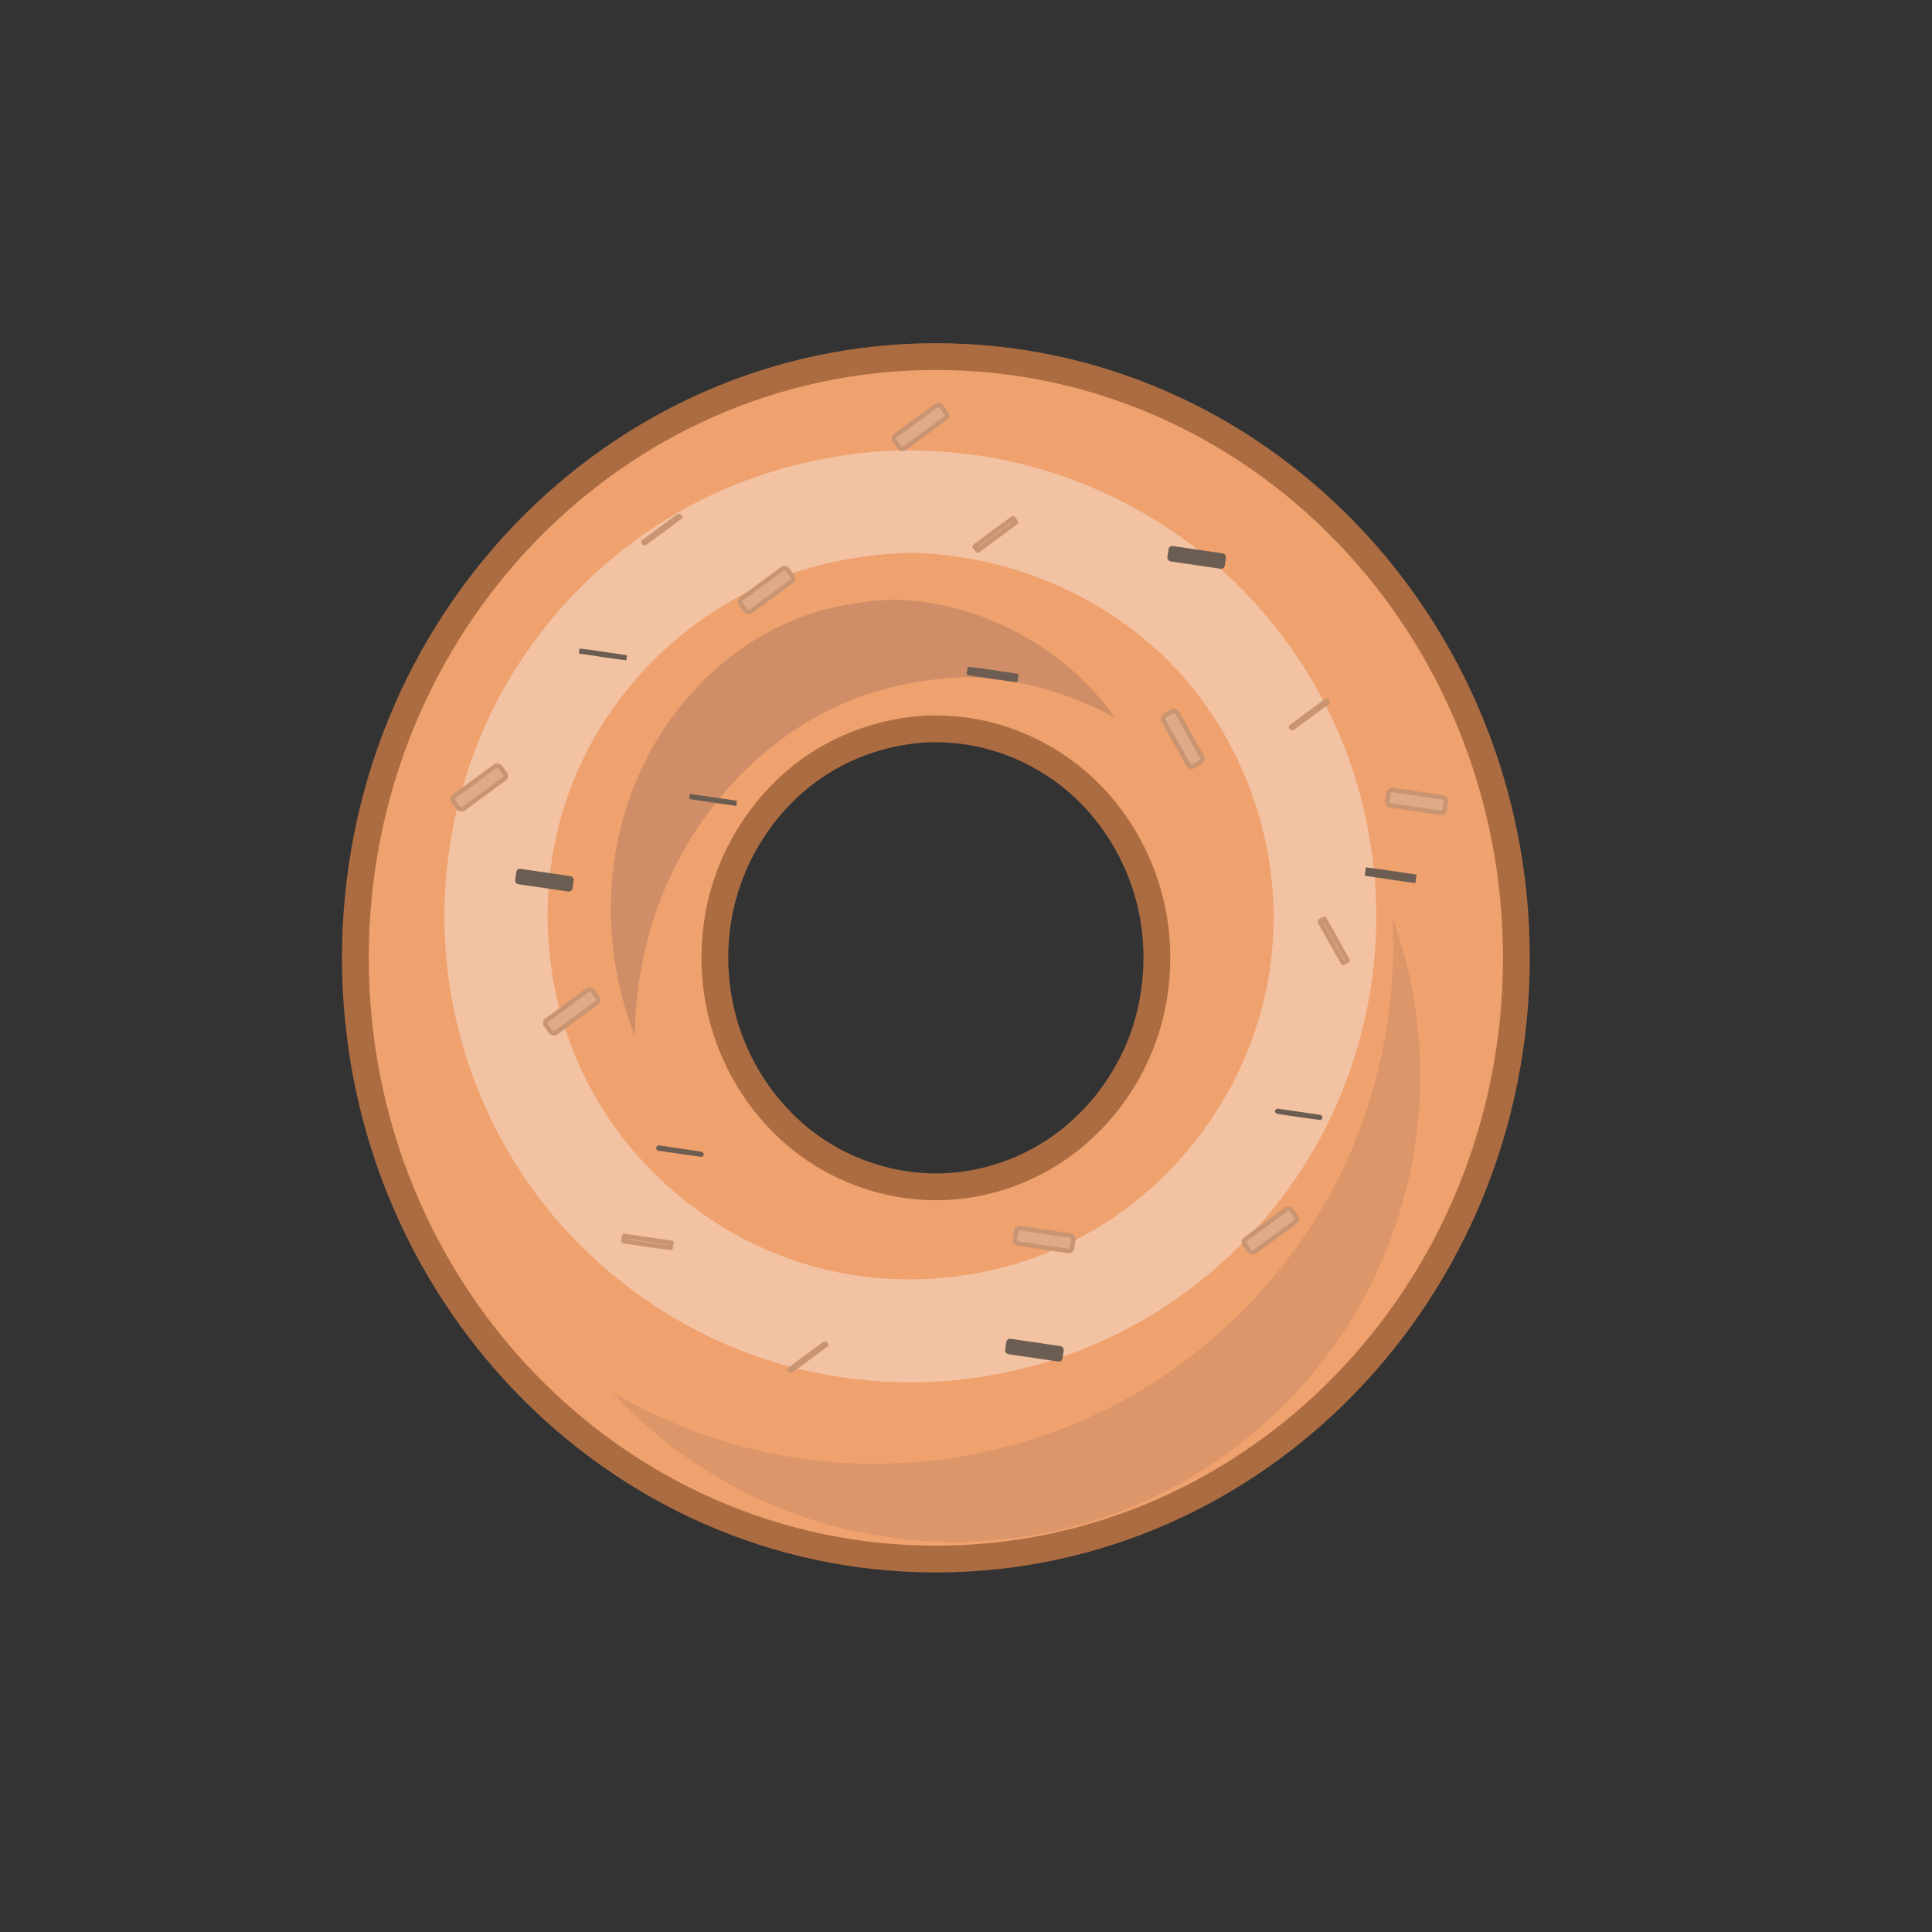 <?xml version="1.0" encoding="UTF-8" standalone="no"?>
<svg
   xmlns:dc="http://purl.org/dc/elements/1.1/"
   xmlns:cc="http://creativecommons.org/ns#"
   xmlns:rdf="http://www.w3.org/1999/02/22-rdf-syntax-ns#"
   xmlns:svg="http://www.w3.org/2000/svg"
   xmlns="http://www.w3.org/2000/svg"
   xmlns:sodipodi="http://sodipodi.sourceforge.net/DTD/sodipodi-0.dtd"
   xmlns:inkscape="http://www.inkscape.org/namespaces/inkscape"
   sodipodi:docname="bagel.svg"
   inkscape:version="1.0 (4035a4fb49, 2020-05-01)"
   id="svg1426"
   version="1.1"
   viewBox="0 0 600 600"
   height="600mm"
   width="600mm">
  <rect x="0" y="0" width="600" height="600" fill="#333333" stroke="none"/>
  <defs
     id="defs1420" />
  <sodipodi:namedview
     inkscape:window-maximized="1"
     inkscape:window-y="-9"
     inkscape:window-x="-9"
     inkscape:window-height="1001"
     inkscape:window-width="1920"
     showgrid="false"
     inkscape:document-rotation="0"
     inkscape:current-layer="layer1"
     inkscape:document-units="mm"
     inkscape:cy="1380.6846"
     inkscape:cx="1133.8583"
     inkscape:zoom="0.32411458"
     inkscape:pageshadow="2"
     inkscape:pageopacity="0.0"
     borderopacity="1.0"
     bordercolor="#666666"
     pagecolor="#ffffff"
     id="base" />
  <g
     id="layer1"
     inkscape:groupmode="layer"
     inkscape:label="Layer 1">
    <g
       style="opacity:1"
       id="g2541">
      <path
         id="path2543"
         d="m 290.509,110.741 c -99.511,0.078 -180.141,83.653 -180.141,186.72 -8e-5,103.123 80.713,186.72 180.278,186.72 99.565,9e-5 180.278,-83.598 180.278,-186.72 6e-5,-103.123 -80.713,-186.72 -180.278,-186.72 0,0 -0.137,0 -0.137,0 z m 0.121,115.601 c 1.805,0.014 3.608,0.11 5.393,0.249 14.909,1.142 29.468,7.669 40.537,17.996 9.569,8.913 16.641,20.724 20.138,33.481 3.546,12.829 3.391,26.606 -0.141,39.357 -3.388,12.193 -10.131,23.312 -19.063,31.97 -9.514,9.306 -21.691,15.59 -34.553,18.024 -13.009,2.518 -26.625,0.908 -38.83,-4.374 -9.053,-3.873 -17.256,-9.828 -23.868,-17.312 -7.489,-8.423 -13.124,-18.936 -15.943,-30.038 -2.386,-9.33 -2.918,-19.161 -1.554,-28.725 2.095,-15.182 9.288,-29.462 19.818,-40.202 5.219,-5.375 11.361,-9.865 17.957,-13.155 8.381,-4.195 17.635,-6.646 26.861,-7.197 1.082,-0.06 2.166,-0.081 3.249,-0.073 z"
         style="color:#000000;font-style:normal;font-variant:normal;font-weight:normal;font-stretch:normal;font-size:medium;line-height:normal;font-family:sans-serif;font-variant-ligatures:normal;font-variant-position:normal;font-variant-caps:normal;font-variant-numeric:normal;font-variant-alternates:normal;font-variant-east-asian:normal;font-feature-settings:normal;font-variation-settings:normal;text-indent:0;text-align:start;text-decoration:none;text-decoration-line:none;text-decoration-style:solid;text-decoration-color:#000000;letter-spacing:normal;word-spacing:normal;text-transform:none;writing-mode:lr-tb;direction:ltr;text-orientation:mixed;dominant-baseline:auto;baseline-shift:baseline;text-anchor:start;white-space:normal;shape-padding:0;shape-margin:0;inline-size:0;clip-rule:nonzero;display:inline;overflow:visible;visibility:visible;isolation:auto;mix-blend-mode:normal;color-interpolation:sRGB;color-interpolation-filters:linearRGB;solid-color:#000000;solid-opacity:1;vector-effect:none;fill:#efa16e;fill-opacity:1;fill-rule:nonzero;stroke:none;stroke-width:8.319;stroke-linecap:round;stroke-linejoin:round;stroke-miterlimit:4;stroke-dasharray:none;stroke-dashoffset:0;stroke-opacity:1;color-rendering:auto;image-rendering:auto;shape-rendering:auto;text-rendering:auto;enable-background:accumulate;stop-color:#000000;stop-opacity:1" />
      <path
         sodipodi:nodetypes="ccccscccccscccccccccscscccccscccccccccccccccccscccccscccccccssccccccccc"
         id="path2545"
         d="m 290.506,106.58 c -101.839,0.08 -184.297,85.644 -184.297,190.881 -8e-5,105.293 82.544,190.881 184.438,190.881 101.893,8e-5 184.438,-85.588 184.438,-190.881 7e-5,-105.293 -82.544,-190.881 -184.438,-190.881 h -0.137 -0.004 z m 0.004,8.32 h 0.002 0.135 c 97.236,-8e-5 176.117,81.608 176.117,182.561 8e-5,100.952 -78.881,182.561 -176.117,182.561 -97.236,7e-5 -176.119,-81.608 -176.119,-182.561 -9e-5,-100.897 78.799,-182.483 175.982,-182.561 z m 0.152,107.281 c -1.159,-0.009 -2.33,0.013 -3.51,0.078 -0.006,6.5e-4 -0.013,0.001 -0.019,0.002 -9.793,0.586 -19.578,3.178 -28.475,7.631 -7.021,3.503 -13.527,8.263 -19.074,13.975 -9.7e-4,0.001 -0.003,9.5e-4 -0.004,0.002 -11.149,11.377 -18.732,26.425 -20.955,42.525 -1.8e-4,10e-4 1.8e-4,0.003 0,0.004 -1.438,10.1 -0.877,20.461 1.643,30.318 3.5e-4,0.001 0.002,0.003 0.002,0.004 3.2e-4,0.001 -3.1e-4,0.003 0,0.004 2.991,11.774 8.925,22.84 16.865,31.771 7.015,7.938 15.707,14.249 25.338,18.369 8e-4,3.5e-4 10e-4,0.002 0.002,0.002 12.947,5.599 27.386,7.315 41.24,4.637 13.674,-2.587 26.571,-9.243 36.684,-19.133 9.454,-9.167 16.573,-20.902 20.166,-33.834 l 0.002,-0.002 c 3.728,-13.461 3.901,-27.975 0.145,-41.568 v -0.002 c -3.702,-13.503 -11.152,-25.955 -21.312,-35.42 -11.76,-10.972 -27.15,-17.885 -43.057,-19.104 l 0.004,0.002 c -1.747,-0.136 -3.54,-0.223 -5.357,-0.246 -0.009,-7e-4 -0.018,-0.001 -0.027,-0.002 -0.099,-0.008 -0.199,-0.013 -0.299,-0.014 z M 290.598,230.5 c 1.678,0.013 3.385,0.103 5.104,0.236 h 0.004 c 3.007,0.23 6.005,0.698 8.963,1.387 10.726,2.499 20.919,7.914 29.054,15.503 l 0.004,0.004 c 8.976,8.36 15.669,19.526 18.961,31.535 6.6e-4,0.003 10e-4,0.007 0.002,0.01 3.334,12.06 3.193,25.097 -0.141,37.135 -3.181,11.449 -9.544,21.948 -17.949,30.096 -0.005,0.005 -0.009,0.009 -0.014,0.014 -8.915,8.72 -20.369,14.631 -32.418,16.91 -0.006,10e-4 -0.012,0.003 -0.018,0.004 -12.152,2.352 -24.934,0.849 -36.387,-4.107 -0.005,-0.003 -0.01,-0.005 -0.016,-0.008 -8.471,-3.624 -16.18,-9.217 -22.387,-16.242 -0.003,-0.003 -0.007,-0.007 -0.01,-0.01 -7.035,-7.913 -12.372,-17.869 -15.02,-28.297 l -0.002,-0.008 c -2.249,-8.795 -2.753,-18.087 -1.467,-27.107 0.001,-0.006 0.003,-0.012 0.004,-0.018 1.967,-14.255 8.766,-27.76 18.668,-37.859 0.005,-0.005 0.009,-0.009 0.014,-0.014 4.89,-5.035 10.663,-9.255 16.828,-12.33 l 0.006,-0.002 c 7.859,-3.934 16.576,-6.244 25.229,-6.764 0.984,-0.054 1.979,-0.076 2.986,-0.068 z"
         style="color:#000000;font-style:normal;font-variant:normal;font-weight:normal;font-stretch:normal;font-size:medium;line-height:normal;font-family:sans-serif;font-variant-ligatures:normal;font-variant-position:normal;font-variant-caps:normal;font-variant-numeric:normal;font-variant-alternates:normal;font-variant-east-asian:normal;font-feature-settings:normal;font-variation-settings:normal;text-indent:0;text-align:start;text-decoration:none;text-decoration-line:none;text-decoration-style:solid;text-decoration-color:#000000;letter-spacing:normal;word-spacing:normal;text-transform:none;writing-mode:lr-tb;direction:ltr;text-orientation:mixed;dominant-baseline:auto;baseline-shift:baseline;text-anchor:start;white-space:normal;shape-padding:0;shape-margin:0;inline-size:0;clip-rule:nonzero;display:inline;overflow:visible;visibility:visible;isolation:auto;mix-blend-mode:normal;color-interpolation:sRGB;color-interpolation-filters:linearRGB;solid-color:#000000;solid-opacity:1;vector-effect:none;fill:#ac6c42;fill-opacity:1;fill-rule:nonzero;stroke:none;stroke-width:8.319;stroke-linecap:round;stroke-linejoin:round;stroke-miterlimit:4;stroke-dasharray:none;stroke-dashoffset:0;stroke-opacity:1;color-rendering:auto;image-rendering:auto;shape-rendering:auto;text-rendering:auto;enable-background:accumulate;stop-color:#000000;stop-opacity:1" />
    </g>
    <path
       d="m 280.01,139.862 c -6.92,0.12 -13.872,0.869 -20.679,1.972 -19.527,3.266 -38.514,10.374 -55.155,21.214 -26.324,17.051 -46.977,42.798 -57.572,72.346 -3.444,9.584 -5.859,19.423 -7.243,29.51 -2.493,17.982 -1.554,36.427 2.827,54.076 5.826,23.726 17.654,46.042 34.355,63.928 15.169,16.307 34.035,29.143 54.881,37.038 22.268,8.452 46.661,11.263 70.274,8.113 23.771,-3.142 46.728,-12.247 66.124,-26.45 14.629,-10.667 27.265,-24.066 37.012,-39.327 11.979,-18.808 19.482,-40.487 21.815,-62.644 2.076,-19.733 3.3e-4,-39.818 -5.984,-58.752 -8.971,-28.572 -27.259,-54.181 -51.251,-72.149 -17.567,-13.159 -38.303,-22.262 -59.867,-26.331 -9.742,-1.832 -19.629,-2.598 -29.537,-2.543 z m 2.701,31.812 c 26.421,0.524 52.665,10.066 72.968,27.038 27.974,23.249 42.937,60.865 39.33,96.977 -3.098,32.477 -21.275,63.052 -48.043,81.626 -18.856,13.139 -41.849,20.057 -64.798,20.001 -14.365,-3e-4 -28.723,-2.811 -42.004,-8.292 -27.554,-11.318 -50.438,-33.827 -61.674,-61.473 -11.402,-27.85 -11.295,-60.311 0.8,-87.918 12.473,-28.598 37.265,-51.648 66.868,-61.625 11.766,-3.979 24.16,-5.923 36.554,-6.334 z"
       style="opacity:0.38;fill:#f9f9f9;fill-opacity:1;stroke:none;stroke-width:8.467;stroke-linecap:round;stroke-linejoin:round;stroke-opacity:1"
       id="path2107" />
    <path
       id="path2253"
       d="m 432.504,285.146 c 0.982,19.469 -1.547,39.123 -7.488,57.688 -10.439,33.309 -32.452,62.683 -60.981,82.694 -26.604,18.72 -59.044,28.852 -91.544,29.06 -28.838,0.273 -57.623,-7.661 -82.459,-22.273 0.043,0.046 0.084,0.092 0.127,0.138 15.169,16.307 34.035,29.143 54.881,37.038 22.268,8.452 46.661,11.263 70.274,8.113 23.771,-3.142 46.727,-12.247 66.124,-26.45 14.629,-10.667 27.265,-24.067 37.012,-39.327 11.979,-18.808 19.482,-40.487 21.815,-62.644 2.076,-19.733 0,-39.817 -5.984,-58.752 -0.557,-1.773 -1.149,-3.535 -1.777,-5.284 z"
       style="opacity:0.144;fill:#6c5353;fill-opacity:1;stroke:none;stroke-width:8.467;stroke-linecap:round;stroke-linejoin:round;stroke-opacity:1" />
    <path
       id="path2107-3"
       d="m 277.538,186.219 c -11.046,0.382 -22.195,2.498 -32.516,6.949 -14.919,6.468 -28.067,17.66 -37.735,31.614 -4.408,6.362 -8.128,13.414 -10.952,20.825 -6.239,16.45 -8.045,34.718 -5.515,52.261 1.076,7.448 2.938,14.845 5.6,21.91 0.238,0.634 0.485,1.263 0.736,1.89 0.154,-14.9 2.933,-29.759 8.393,-43.427 11.372,-28.598 33.975,-51.648 60.966,-61.625 10.727,-3.979 22.027,-5.923 33.327,-6.334 16.072,0.35 32.07,4.718 46.437,12.625 -3.072,-4.28 -6.483,-8.258 -10.201,-11.849 -9.063,-8.789 -19.818,-15.409 -31.281,-19.609 -8.756,-3.198 -18.028,-5.028 -27.258,-5.229 z"
       style="opacity:0.246;fill:#6c5353;fill-opacity:1;stroke:none;stroke-width:8.084;stroke-linecap:round;stroke-linejoin:round;stroke-opacity:1" />
    <rect
       style="opacity:1;fill:#deaa87;fill-opacity:1;stroke:#c89471;stroke-width:1.377;stroke-linecap:round;stroke-linejoin:round;stroke-opacity:1"
       id="rect2329"
       width="18.007"
       height="4.827"
       x="142.815"
       y="273.689"
       ry="1.154"
       transform="rotate(-36.311)" />
    <path
       d="m 308.596,165.299 c -1.985,1.461 -3.966,2.927 -5.932,4.414 0.302,0.445 0.651,0.856 0.953,1.301 3.97,-2.936 7.993,-5.823 11.93,-8.812 -0.3,-0.44 -0.649,-0.844 -0.945,-1.287 -2.002,1.462 -4.004,2.923 -6.006,4.385 z"
       style="opacity:1;fill:#deaa87;fill-opacity:1;stroke:#c89471;stroke-width:1.377;stroke-linecap:round;stroke-linejoin:round;stroke-opacity:1"
       id="rect2331" />
    <path
       d="m 406.428,221.666 c -1.843,1.357 -3.683,2.72 -5.512,4.098 0.307,0.813 0.843,0.016 1.306,-0.262 3.364,-2.496 6.773,-4.931 10.106,-7.468 -0.299,-0.801 -0.843,0.015 -1.299,0.27 -1.534,1.121 -3.068,2.242 -4.601,3.362 z"
       style="opacity:1;fill:#deaa87;fill-opacity:1;stroke:#c89471;stroke-width:1.377;stroke-linecap:round;stroke-linejoin:round;stroke-opacity:1"
       id="rect2333" />
    <rect
       style="opacity:1;fill:#deaa87;fill-opacity:1;stroke:#c89471;stroke-width:1.377;stroke-linecap:round;stroke-linejoin:round;stroke-opacity:1"
       id="rect2335"
       width="18.007"
       height="4.827"
       x="82.611"
       y="539.163"
       ry="1.154"
       transform="rotate(-36.311)" />
    <path
       d="m 250.705,421.234 c -1.844,1.359 -3.685,2.722 -5.518,4.098 0.305,0.815 0.843,0.019 1.306,-0.26 3.365,-2.496 6.773,-4.937 10.11,-7.47 -0.303,-0.793 -0.843,0.019 -1.299,0.274 -1.533,1.12 -3.066,2.239 -4.599,3.359 z"
       style="opacity:1;fill:#deaa87;fill-opacity:1;stroke:#c89471;stroke-width:1.377;stroke-linecap:round;stroke-linejoin:round;stroke-opacity:1"
       id="rect2337" />
    <rect
       style="opacity:1;fill:#deaa87;fill-opacity:1;stroke:#c89471;stroke-width:1.377;stroke-linecap:round;stroke-linejoin:round;stroke-opacity:1"
       id="rect2339"
       width="18.007"
       height="4.827"
       x="-51.929"
       y="355.863"
       ry="1.154"
       transform="rotate(-36.311)" />
    <rect
       style="opacity:1;fill:#deaa87;fill-opacity:1;stroke:#c89471;stroke-width:1.377;stroke-linecap:round;stroke-linejoin:round;stroke-opacity:1"
       id="rect2341"
       width="18.007"
       height="4.827"
       x="-33.893"
       y="282.81"
       ry="1.154"
       transform="rotate(-36.311)" />
    <rect
       style="opacity:1;fill:#deaa87;fill-opacity:1;stroke:#c89471;stroke-width:1.377;stroke-linecap:round;stroke-linejoin:round;stroke-opacity:1"
       id="rect2343"
       width="18.007"
       height="4.827"
       x="74.3"
       y="286.219"
       ry="1.154"
       transform="rotate(-36.311)" />
    <path
       d="m 208.543,161.871 c -2.914,2.136 -5.824,4.275 -8.721,6.434 0.331,0.856 0.911,-0.065 1.398,-0.318 3.349,-2.461 6.709,-4.907 10.028,-7.409 -0.303,-0.791 -0.841,0.017 -1.299,0.272 -0.469,0.34 -0.937,0.681 -1.406,1.021 z"
       style="opacity:1;fill:#deaa87;fill-opacity:1;stroke:#c89471;stroke-width:1.377;stroke-linecap:round;stroke-linejoin:round;stroke-opacity:1"
       id="rect2345" />
    <rect
       style="opacity:1;fill:#deaa87;fill-opacity:1;stroke:#c89471;stroke-width:1.377;stroke-linecap:round;stroke-linejoin:round;stroke-opacity:1"
       id="rect2347"
       width="18.007"
       height="4.827"
       x="-388.334"
       y="206.578"
       ry="1.154"
       transform="rotate(-119.155)" />
    <rect
       style="opacity:1;fill:#deaa87;fill-opacity:1;stroke:#c89471;stroke-width:1.377;stroke-linecap:round;stroke-linejoin:round;stroke-opacity:1"
       id="rect2349"
       width="18.007"
       height="4.827"
       x="-388.334"
       y="206.578"
       ry="1.154"
       transform="rotate(-119.155)" />
    <path
       d="m 410.555,285.727 c -0.654,0.191 -0.784,0.567 -0.327,1.077 2.296,4.082 4.524,8.202 6.876,12.253 0.486,-0.242 0.947,-0.533 1.422,-0.795 -1.536,-2.642 -2.982,-5.361 -4.488,-8.024 -0.914,-1.643 -1.835,-3.259 -2.764,-4.896 -0.24,0.128 -0.479,0.257 -0.719,0.385 z"
       style="opacity:1;fill:#deaa87;fill-opacity:1;stroke:#c89471;stroke-width:1.377;stroke-linecap:round;stroke-linejoin:round;stroke-opacity:1"
       id="rect2391" />
    <rect
       style="opacity:1;fill:#deaa87;fill-opacity:1;stroke:#c89471;stroke-width:1.377;stroke-linecap:round;stroke-linejoin:round;stroke-opacity:1"
       id="rect2435"
       width="18.007"
       height="4.827"
       x="-480.476"
       y="-184.592"
       ry="1.154"
       transform="rotate(-171.629)"
       inkscape:transform-center-x="35.675127"
       inkscape:transform-center-y="-0.71065956" />
    <rect
       style="opacity:1;fill:#deaa87;fill-opacity:1;stroke:#c89471;stroke-width:1.377;stroke-linecap:round;stroke-linejoin:round;stroke-opacity:1"
       id="rect2437"
       width="18.007"
       height="4.827"
       x="-385.856"
       y="-336.051"
       ry="1.154"
       transform="rotate(-171.629)"
       inkscape:transform-center-x="35.675133"
       inkscape:transform-center-y="-0.7106437" />
    <path
       d="m 193.791,383.934 c -0.058,0.496 -0.112,1.039 -0.197,1.502 4.894,0.685 9.831,1.525 14.701,2.098 0.08,-0.521 0.061,-1.06 0.238,-1.562 -4.907,-0.717 -9.815,-1.495 -14.727,-2.123 z"
       inkscape:transform-center-y="-0.71065582"
       inkscape:transform-center-x="35.67513"
       style="opacity:1;fill:#deaa87;fill-opacity:1;stroke:#c89471;stroke-width:1.377;stroke-linecap:round;stroke-linejoin:round;stroke-opacity:1"
       id="rect2439" />
    <path
       d="m 179.959,201.537 c -0.064,0.462 -0.195,1.065 -0.104,1.441 4.812,0.645 9.606,1.508 14.436,2.059 0.522,0.237 0.169,-0.593 0.329,-0.843 0.259,-0.591 -0.03,-0.841 -0.648,-0.805 -4.625,-0.644 -9.306,-1.464 -13.982,-1.97 l -0.026,0.097 z"
       inkscape:transform-center-y="-0.7106552"
       inkscape:transform-center-x="35.675142"
       style="opacity:1;fill:#6c5d53;fill-opacity:1;stroke:none;stroke-width:1.377;stroke-linecap:round;stroke-linejoin:round;stroke-opacity:1"
       id="rect2452" />
    <path
       d="m 300.617,207.162 c -0.334,0.738 -0.272,1.586 -0.371,2.369 0.701,0.326 1.567,0.262 2.329,0.452 3.748,0.544 7.606,1.166 11.347,1.655 0.659,0.059 1.36,0.184 1.999,0.154 0.331,-0.731 0.239,-1.578 0.377,-2.35 -0.376,-0.374 -1.065,-0.217 -1.564,-0.388 -4.692,-0.644 -9.355,-1.503 -14.071,-1.967 z"
       inkscape:transform-center-y="-0.71065492"
       inkscape:transform-center-x="35.675135"
       style="opacity:1;fill:#6c5d53;fill-opacity:1;stroke:none;stroke-width:1.377;stroke-linecap:round;stroke-linejoin:round;stroke-opacity:1"
       id="rect2454" />
    <rect
       inkscape:transform-center-y="-0.71065471"
       inkscape:transform-center-x="35.675132"
       transform="rotate(-171.629)"
       ry="1.154"
       y="-119.575"
       x="-401.883"
       height="4.827"
       width="18.007"
       id="rect2456"
       style="opacity:1;fill:#6c5d53;fill-opacity:1;stroke:none;stroke-width:1.377;stroke-linecap:round;stroke-linejoin:round;stroke-opacity:1" />
    <path
       d="m 424.273,269.365 c -0.31,0.7 -0.165,1.524 -0.416,2.254 -0.133,0.588 0.601,0.352 0.92,0.491 4.869,0.704 9.81,1.493 14.721,2.132 0.299,-0.661 0.154,-1.453 0.408,-2.145 0.071,-0.294 0.003,-0.632 -0.383,-0.543 -5.082,-0.733 -10.157,-1.562 -15.25,-2.189 z"
       inkscape:transform-center-y="-0.71064705"
       inkscape:transform-center-x="35.675137"
       style="opacity:1;fill:#6c5d53;fill-opacity:1;stroke:none;stroke-width:1.377;stroke-linecap:round;stroke-linejoin:round;stroke-opacity:1"
       id="rect2458" />
    <path
       d="m 396.002,344.77 c -0.245,0.771 0.523,1.32 1.227,1.234 4.261,0.612 8.526,1.303 12.804,1.834 0.552,-0.162 0.874,-0.76 0.512,-1.264 -0.577,-0.614 -1.539,-0.378 -2.285,-0.606 -3.883,-0.581 -7.767,-1.163 -11.66,-1.675 -0.199,0.159 -0.398,0.318 -0.598,0.477 z"
       inkscape:transform-center-y="-0.71064221"
       inkscape:transform-center-x="35.675146"
       style="opacity:1;fill:#6c5d53;fill-opacity:1;stroke:none;stroke-width:1.377;stroke-linecap:round;stroke-linejoin:round;stroke-opacity:1"
       id="rect2460" />
    <rect
       inkscape:transform-center-y="-0.7106476"
       inkscape:transform-center-x="35.675135"
       transform="rotate(-171.629)"
       ry="1.154"
       y="-370.483"
       x="-387.878"
       height="4.827"
       width="18.007"
       id="rect2462"
       style="opacity:1;fill:#6c5d53;fill-opacity:1;stroke:none;stroke-width:1.377;stroke-linecap:round;stroke-linejoin:round;stroke-opacity:1" />
    <path
       d="m 203.842,356.158 c -0.25,0.711 0.38,1.372 1.1,1.282 4.299,0.581 8.599,1.276 12.906,1.849 0.581,-0.153 0.892,-0.8 0.516,-1.309 -0.585,-0.593 -1.53,-0.352 -2.271,-0.583 -3.881,-0.582 -7.765,-1.147 -11.649,-1.706 -0.201,0.156 -0.401,0.311 -0.602,0.467 z"
       inkscape:transform-center-y="-0.71065434"
       inkscape:transform-center-x="35.675136"
       style="opacity:1;fill:#6c5d53;fill-opacity:1;stroke:none;stroke-width:1.377;stroke-linecap:round;stroke-linejoin:round;stroke-opacity:1"
       id="rect2464" />
    <rect
       inkscape:transform-center-y="-0.71066095"
       inkscape:transform-center-x="35.675136"
       transform="rotate(-171.629)"
       ry="1.154"
       y="-248.241"
       x="-216.067"
       height="4.827"
       width="18.007"
       id="rect2466"
       style="opacity:1;fill:#6c5d53;fill-opacity:1;stroke:none;stroke-width:1.377;stroke-linecap:round;stroke-linejoin:round;stroke-opacity:1" />
    <path
       d="m 214.229,246.547 c -0.089,0.53 -0.093,1.095 -0.236,1.604 4.896,0.723 9.788,1.47 14.691,2.143 0.061,-0.514 0.209,-1.182 0.178,-1.609 -4.873,-0.717 -9.764,-1.468 -14.633,-2.137 z"
       inkscape:transform-center-y="-0.7106552"
       inkscape:transform-center-x="35.675142"
       style="opacity:1;fill:#6c5d53;fill-opacity:1;stroke:none;stroke-width:1.377;stroke-linecap:round;stroke-linejoin:round;stroke-opacity:1"
       id="rect2443" />
  </g>
</svg>
